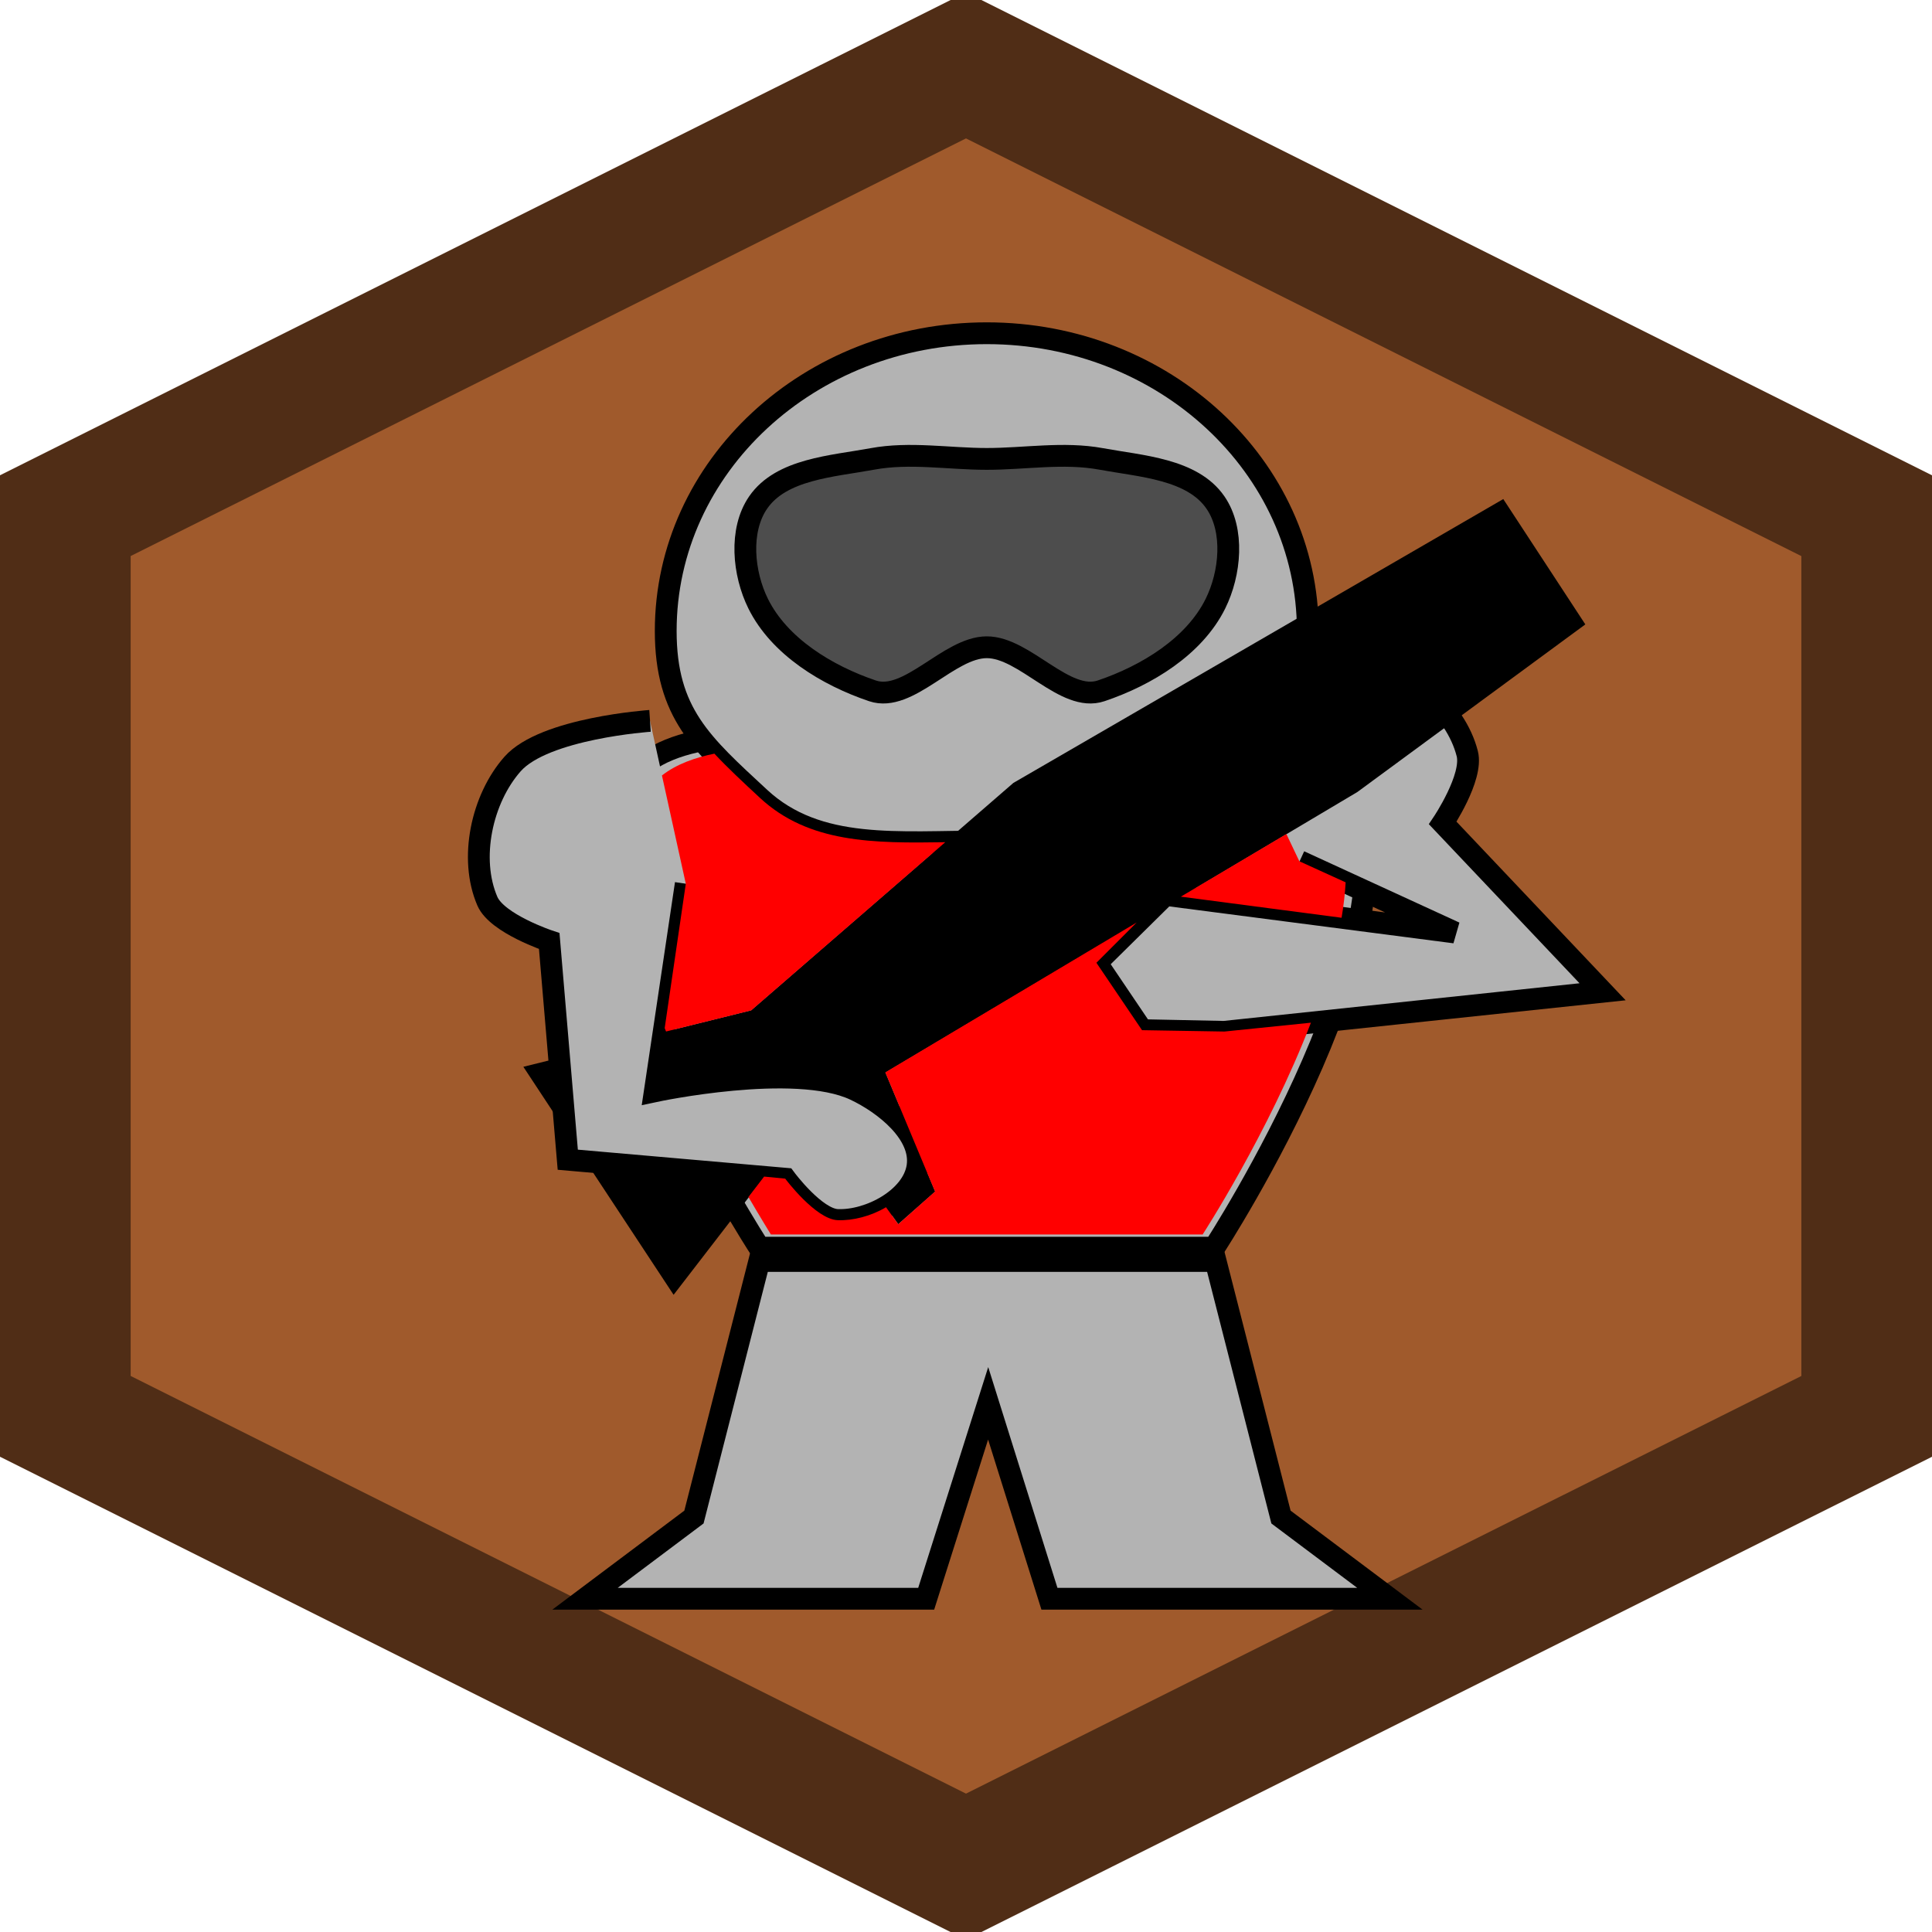 <?xml version="1.0" encoding="UTF-8" standalone="no"?>
<!-- Created with Inkscape (http://www.inkscape.org/) -->

<svg
   xmlns:dc="http://purl.org/dc/elements/1.1/"
   xmlns:cc="http://creativecommons.org/ns#"
   xmlns:rdf="http://www.w3.org/1999/02/22-rdf-syntax-ns#"
   xmlns:svg="http://www.w3.org/2000/svg"
   xmlns="http://www.w3.org/2000/svg"
   xmlns:sodipodi="http://sodipodi.sourceforge.net/DTD/sodipodi-0.dtd"
   xmlns:inkscape="http://www.inkscape.org/namespaces/inkscape"
   width="64"
   height="64"
   id="svg2"
   version="1.1"
   inkscape:version="0.48.4 r9939"
   sodipodi:docname="logo.svg"
   inkscape:export-filename="/home/jami/Projects/java/valley-of-bones/android/res/drawable-xxhdpi/ic_launcher.png"
   inkscape:export-xdpi="202.5"
   inkscape:export-ydpi="202.5">
  <defs
     id="defs4" />
  <sodipodi:namedview
     id="base"
     pagecolor="#000000"
     bordercolor="#666666"
     borderopacity="1.0"
     inkscape:pageopacity="0"
     inkscape:pageshadow="2"
     inkscape:zoom="3.4082031"
     inkscape:cx="-12.933394"
     inkscape:cy="27.482674"
     inkscape:document-units="px"
     inkscape:current-layer="layer2"
     showgrid="false"
     inkscape:window-width="1920"
     inkscape:window-height="1024"
     inkscape:window-x="0"
     inkscape:window-y="27"
     inkscape:window-maximized="1" />
  <g
     inkscape:label="guide"
     inkscape:groupmode="layer"
     id="layer1"
     transform="translate(0,-988.362)"
     style="display:inline">
    <path
       style="color:#000000;fill:none;stroke:#000000;stroke-width:0.1;stroke-miterlimit:4;stroke-dasharray:none;marker:none;visibility:visible;display:inline;overflow:visible;enable-background:accumulate"
       d="m 0,938.362 32,-16 32,16 0,32 -32,16 -32,-16 z"
       id="rect3750"
       inkscape:connector-curvature="0"
       sodipodi:nodetypes="ccccccc" />
  </g>
  <g
     transform="translate(0,-988.362)"
     id="g3757"
     inkscape:groupmode="layer"
     inkscape:label="marine"
     style="display:inline" />
  <g
     inkscape:groupmode="layer"
     id="layer2"
     inkscape:label="overlay">
    <g
       transform="translate(-192.789,-946.53)"
       style="display:inline"
       id="g3103">
      <path
         sodipodi:nodetypes="ccccccc"
         inkscape:connector-curvature="0"
         id="rect3750-8"
         d="m 0,1004.362 32,-16 32,16 0,32 -32,16 -32,-16 z"
         style="color:#000000;fill:#a05a2c;fill-opacity:1;fill-rule:nonzero;stroke:none;stroke-width:1;marker:none;visibility:visible;display:inline;overflow:visible;enable-background:accumulate" />
      <path
         sodipodi:nodetypes="ccccccc"
         inkscape:connector-curvature="0"
         id="rect3750-0"
         d="M 2.164,1005.444 32,990.527 l 29.836,14.918 0,19.836 L 32,1040.198 2.164,1025.28 z"
         style="color:#000000;fill:none;stroke:#502d16;stroke-width:4.329;stroke-miterlimit:4;stroke-dasharray:none;marker:none;visibility:visible;display:inline;overflow:visible;enable-background:accumulate" />
    </g>
    <g
       style="display:inline"
       id="g4302"
       inkscape:export-filename="/home/jami/Projects/java/valley-of-bones/art/exported/dirt-depth.png"
       inkscape:export-xdpi="90"
       inkscape:export-ydpi="90"
       transform="translate(-192.789,-1010.53)">
      <path
         inkscape:export-ydpi="90"
         inkscape:export-xdpi="90"
         inkscape:export-filename="/home/jami/Projects/java/valley-of-bones/art/exported/dirt-depth.png"
         sodipodi:nodetypes="ccccc"
         inkscape:connector-curvature="0"
         id="rect3750-80-3"
         d="m 0,1090.362 0,32 32,16 0,-32 z"
         style="color:#000000;fill:#502d16;fill-opacity:1;fill-rule:nonzero;stroke:none;stroke-width:1;marker:none;visibility:visible;display:inline;overflow:visible;enable-background:accumulate" />
      <path
         inkscape:export-ydpi="90"
         inkscape:export-xdpi="90"
         inkscape:export-filename="/home/jami/Projects/java/valley-of-bones/art/exported/dirt-depth.png"
         sodipodi:nodetypes="ccccc"
         inkscape:connector-curvature="0"
         id="rect3750-80-3-7"
         d="m 64,1090.362 0,32 -32,16 0,-32 z"
         style="color:#000000;fill:#6e372a;fill-opacity:1;fill-rule:nonzero;stroke:none;stroke-width:1;marker:none;visibility:visible;display:inline;overflow:visible;enable-background:accumulate" />
      <path
         inkscape:export-ydpi="90"
         inkscape:export-xdpi="90"
         inkscape:export-filename="/home/jami/Projects/java/valley-of-bones/art/exported/dirt-depth.png"
         sodipodi:nodetypes="ccccc"
         inkscape:connector-curvature="0"
         id="rect3750-80-3-5"
         d="m 0,1090.362 0,32 32,16 0,-32 z"
         style="color:#000000;fill:#502d16;fill-opacity:1;fill-rule:nonzero;stroke:none;stroke-width:1;marker:none;visibility:visible;display:inline;overflow:visible;enable-background:accumulate" />
      <path
         inkscape:export-ydpi="90"
         inkscape:export-xdpi="90"
         inkscape:export-filename="/home/jami/Projects/java/valley-of-bones/art/exported/dirt-depth.png"
         sodipodi:nodetypes="ccccc"
         inkscape:connector-curvature="0"
         id="rect3750-80-3-7-2"
         d="m 64,1090.362 0,32 -32,16 0,-32 z"
         style="color:#000000;fill:#784421;fill-opacity:1;fill-rule:nonzero;stroke:none;stroke-width:1;marker:none;visibility:visible;display:inline;overflow:visible;enable-background:accumulate" />
    </g>
    <path
       style="color:#000000;fill:#b3b3b3;fill-opacity:1;fill-rule:nonzero;stroke:#000000;stroke-width:0.722;marker:none;visibility:visible;display:inline;overflow:visible;enable-background:accumulate"
       d="m -171.966,59.25 c 1.256,-1.891 5.211,-1.444 5.211,-1.444 l 6.655,0 6.655,0 c 0,0 3.955,-0.447 5.211,1.444 2.902,4.369 -4.331,15.469 -4.331,15.469 l -15.069,0 c 0,0 -7.233,-11.099 -4.331,-15.469 z"
       id="rect3760"
       inkscape:connector-curvature="0"
       sodipodi:nodetypes="scccsccs" />
    <path
       style="color:#000000;fill:#b3b3b3;fill-opacity:1;fill-rule:nonzero;stroke:#000000;stroke-width:0.722;marker:none;visibility:visible;display:inline;overflow:visible;enable-background:accumulate"
       d="m -149.466,54.288 c 0,2.723 -1.19,3.745 -3.115,5.529 -1.925,1.785 -4.583,1.445 -7.52,1.445 -2.937,0 -5.595,0.34 -7.52,-1.445 -1.924,-1.784 -3.115,-2.806 -3.115,-5.529 0,-5.446 4.761,-9.861 10.635,-9.861 5.873,0 10.635,4.415 10.635,9.861 z"
       id="path2990"
       inkscape:connector-curvature="0"
       sodipodi:nodetypes="sssssss" />
    <path
       style="color:#000000;fill:#4d4d4d;fill-opacity:1;fill-rule:nonzero;stroke:#000000;stroke-width:0.722;marker:none;visibility:visible;display:inline;overflow:visible;enable-background:accumulate"
       d="m -167.673,50.034 c 0.766,-1.112 2.458,-1.199 3.787,-1.444 1.241,-0.229 2.524,0 3.787,0 1.262,0 2.545,-0.229 3.787,0 1.328,0.245 3.02,0.331 3.787,1.444 0.634,0.92 0.496,2.35 0,3.351 -0.704,1.423 -2.283,2.38 -3.787,2.888 -1.196,0.404 -2.524,-1.444 -3.787,-1.444 -1.262,0 -2.591,1.848 -3.787,1.444 -1.504,-0.508 -3.082,-1.465 -3.787,-2.888 -0.496,-1.001 -0.634,-2.432 0,-3.351 z"
       id="rect3847"
       inkscape:connector-curvature="0"
       sodipodi:nodetypes="sssssssssss" />
    <path
       style="color:#000000;fill:#b3b3b3;fill-opacity:1;fill-rule:nonzero;stroke:#000000;stroke-width:0.722;marker:none;visibility:visible;display:inline;overflow:visible;enable-background:accumulate"
       d="m -167.635,75.161 -2.166,8.482 -3.609,2.707 11.302,0 2.053,-6.474 2.03,6.474 11.279,0 -3.609,-2.707 -2.166,-8.482 -6.7,0 -1.692,0 z"
       id="rect3768"
       inkscape:connector-curvature="0"
       sodipodi:nodetypes="cccccccccccc" />
    <path
       style="fill:#b3b3b3;stroke:#000000;stroke-width:0.722px;stroke-linecap:butt;stroke-linejoin:miter;stroke-opacity:1;display:inline"
       d="m -152.102,56.925 c 0,0 2.914,-1.954 4.477,-1.657 1.513,0.288 3.06,1.592 3.441,3.085 0.201,0.787 -0.813,2.297 -0.813,2.297 l 5.296,5.592 -12.537,1.327 -2.718,-0.056 -1.506,-2.23 2.279,-2.25 9.588,1.245 -5.142,-2.362"
       id="path3776-5"
       inkscape:connector-curvature="0"
       sodipodi:nodetypes="csscccccccc"
       inkscape:transform-center-x="-0.96849831"
       inkscape:transform-center-y="6.4807448" />
    <path
       style="color:#000000;fill:#000000;fill-opacity:1;fill-rule:nonzero;stroke:none;stroke-width:1;marker:none;visibility:visible;display:inline;overflow:visible;enable-background:accumulate"
       d="m -175.452,68.727 7.545,-1.871 8.686,-7.532 8.115,-4.702 8.115,-4.702 2.718,4.152 -7.551,5.552 -15.633,9.294 1.647,3.942 -1.224,1.081 -2.722,-3.784 -4.72,6.123 z"
       id="rect3844"
       inkscape:connector-curvature="0"
       sodipodi:nodetypes="ccccccccccccc" />
    <path
       style="fill:#b3b3b3;stroke:#000000;stroke-width:0.722px;stroke-linecap:butt;stroke-linejoin:miter;stroke-opacity:1;display:inline"
       d="m -171.255,57.268 c 0,0 -3.5,0.237 -4.554,1.429 -1.02,1.154 -1.446,3.131 -0.834,4.545 0.323,0.745 2.049,1.319 2.049,1.319 l 0.614,7.244 7.211,0.63 c 0,0 0.991,1.337 1.723,1.367 1.062,0.043 2.494,-0.722 2.651,-1.773 0.161,-1.082 -1.086,-2.076 -2.076,-2.542 -1.999,-0.939 -6.625,0.05 -6.625,0.05 l 1.025,-6.874"
       id="path3776"
       inkscape:connector-curvature="0"
       sodipodi:nodetypes="csscccssscc"
       inkscape:transform-center-x="-3.6693079"
       inkscape:transform-center-y="4.5369924" />
    <path
       inkscape:connector-curvature="0"
       style="color:#000000;fill:#ff0000;fill-opacity:1;fill-rule:nonzero;stroke:none;stroke-width:1;marker:none;visibility:visible;display:inline;overflow:visible;enable-background:accumulate"
       d="m -169.124,58.355 c -0.632,0.127 -1.258,0.346 -1.737,0.722 l 0.79,3.587 -0.699,4.782 c 0.015,0.038 0.03,0.075 0.045,0.113 l 2.82,-0.699 6.429,-5.572 c -2.38,0.038 -4.52,0.032 -6.136,-1.466 -0.573,-0.531 -1.081,-1.006 -1.511,-1.466 z m 18.949,2.662 -3.497,2.075 5.324,0.699 c 0.07,-0.401 0.114,-0.793 0.135,-1.173 l -1.534,-0.699 -0.429,-0.902 z m -4.963,2.933 -8.324,4.963 1.647,3.948 -1.218,1.083 -0.406,-0.564 c -0.494,0.294 -1.094,0.449 -1.602,0.429 -0.733,-0.03 -1.737,-1.376 -1.737,-1.376 l -0.699,-0.068 -0.519,0.677 c 0.417,0.713 0.744,1.241 0.744,1.241 l 14.302,0 c 0,0 2.179,-3.354 3.587,-7.016 l -2.865,0.293 -2.73,-0.045 -1.511,-2.233 1.331,-1.331 z"
       id="rect3760-5" />
    <g
       transform="translate(0,-988.362)"
       style="display:inline"
       id="g3103-4">
      <path
         sodipodi:nodetypes="ccccccc"
         inkscape:connector-curvature="0"
         id="rect3750-8-1"
         d="m 0,1004.362 32,-16 32,16 0,32 -32,16 -32,-16 z"
         style="color:#000000;fill:#a05a2c;fill-opacity:1;fill-rule:nonzero;stroke:none;stroke-width:1;marker:none;visibility:visible;display:inline;overflow:visible;enable-background:accumulate" />
      <path
         sodipodi:nodetypes="ccccccc"
         inkscape:connector-curvature="0"
         id="rect3750-0-5"
         d="M 2.164,1005.444 32,990.527 l 29.836,14.918 0,29.836 L 32,1050.198 2.164,1035.28 z"
         style="color:#000000;fill:none;stroke:#502d16;stroke-width:4.329;stroke-miterlimit:4;stroke-dasharray:none;marker:none;visibility:visible;display:inline;overflow:visible;enable-background:accumulate" />
    </g>
    <g
       id="g3134"
       transform="translate(0,0.444)">
      <path
         sodipodi:nodetypes="scccsccs"
         inkscape:connector-curvature="0"
         id="rect3760-2"
         d="m 20.823,25.418 c 1.256,-1.891 5.211,-1.444 5.211,-1.444 l 6.655,0 6.655,0 c 0,0 3.955,-0.447 5.211,1.444 2.902,4.369 -4.331,15.469 -4.331,15.469 l -15.069,0 c 0,0 -7.233,-11.099 -4.331,-15.469 z"
         style="color:#000000;fill:#b3b3b3;fill-opacity:1;fill-rule:nonzero;stroke:#000000;stroke-width:0.722;marker:none;visibility:visible;display:inline;overflow:visible;enable-background:accumulate" />
      <path
         sodipodi:nodetypes="sssssss"
         inkscape:connector-curvature="0"
         id="path2990-5"
         d="m 43.323,20.456 c 0,2.723 -1.19,3.745 -3.115,5.529 -1.924,1.785 -4.583,1.445 -7.52,1.445 -2.937,0 -5.595,0.34 -7.52,-1.445 -1.924,-1.784 -3.115,-2.806 -3.115,-5.529 0,-5.446 4.761,-9.861 10.635,-9.861 5.873,0 10.635,4.415 10.635,9.861 z"
         style="color:#000000;fill:#b3b3b3;fill-opacity:1;fill-rule:nonzero;stroke:#000000;stroke-width:0.722;marker:none;visibility:visible;display:inline;overflow:visible;enable-background:accumulate" />
      <path
         sodipodi:nodetypes="sssssssssss"
         inkscape:connector-curvature="0"
         id="rect3847-2"
         d="m 25.115,16.202 c 0.766,-1.112 2.458,-1.199 3.787,-1.444 1.241,-0.229 2.524,0 3.787,0 1.262,0 2.545,-0.229 3.787,0 1.328,0.245 3.02,0.331 3.787,1.444 0.634,0.92 0.496,2.35 0,3.351 -0.704,1.423 -2.283,2.38 -3.787,2.888 -1.196,0.404 -2.524,-1.444 -3.787,-1.444 -1.262,0 -2.591,1.848 -3.787,1.444 -1.504,-0.508 -3.082,-1.465 -3.787,-2.888 -0.496,-1.001 -0.634,-2.432 0,-3.351 z"
         style="color:#000000;fill:#4d4d4d;fill-opacity:1;fill-rule:nonzero;stroke:#000000;stroke-width:0.722;marker:none;visibility:visible;display:inline;overflow:visible;enable-background:accumulate" />
      <path
         sodipodi:nodetypes="cccccccccccc"
         inkscape:connector-curvature="0"
         id="rect3768-7"
         d="m 25.154,41.328 -2.166,8.482 -3.609,2.707 11.302,0 2.053,-6.474 2.03,6.474 11.279,0 -3.609,-2.707 -2.166,-8.482 -6.7,0 -1.692,0 z"
         style="color:#000000;fill:#b3b3b3;fill-opacity:1;fill-rule:nonzero;stroke:#000000;stroke-width:0.722;marker:none;visibility:visible;display:inline;overflow:visible;enable-background:accumulate" />
      <path
         inkscape:transform-center-y="6.4807448"
         inkscape:transform-center-x="-0.96849831"
         sodipodi:nodetypes="csscccccccc"
         inkscape:connector-curvature="0"
         id="path3776-5-6"
         d="m 40.687,23.093 c 0,0 2.914,-1.954 4.477,-1.657 1.513,0.288 3.06,1.592 3.441,3.085 0.201,0.787 -0.813,2.297 -0.813,2.297 l 5.296,5.592 -12.537,1.327 -2.718,-0.056 -1.506,-2.23 2.279,-2.25 9.588,1.245 -5.142,-2.362"
         style="fill:#b3b3b3;stroke:#000000;stroke-width:0.722px;stroke-linecap:butt;stroke-linejoin:miter;stroke-opacity:1;display:inline" />
      <path
         sodipodi:nodetypes="ccccccccccccc"
         inkscape:connector-curvature="0"
         id="rect3844-1"
         d="m 17.337,34.895 7.545,-1.871 8.686,-7.532 8.115,-4.702 8.115,-4.702 2.718,4.152 -7.551,5.552 -15.633,9.294 1.648,3.942 -1.224,1.081 -2.722,-3.784 -4.72,6.123 z"
         style="color:#000000;fill:#000000;fill-opacity:1;fill-rule:nonzero;stroke:none;stroke-width:1;marker:none;visibility:visible;display:inline;overflow:visible;enable-background:accumulate" />
      <path
         inkscape:transform-center-y="4.5369924"
         inkscape:transform-center-x="-3.6693079"
         sodipodi:nodetypes="csscccssscc"
         inkscape:connector-curvature="0"
         id="path3776-51"
         d="m 21.533,23.436 c 0,0 -3.5,0.237 -4.554,1.429 -1.02,1.154 -1.446,3.131 -0.834,4.545 0.323,0.745 2.049,1.319 2.049,1.319 l 0.614,7.244 7.211,0.63 c 0,0 0.991,1.337 1.723,1.367 1.062,0.043 2.494,-0.722 2.651,-1.773 0.161,-1.082 -1.086,-2.076 -2.076,-2.542 -1.999,-0.939 -6.625,0.05 -6.625,0.05 l 1.025,-6.874"
         style="fill:#b3b3b3;stroke:#000000;stroke-width:0.722px;stroke-linecap:butt;stroke-linejoin:miter;stroke-opacity:1;display:inline" />
      <path
         id="rect3760-5-9"
         d="m 23.665,24.522 c -0.632,0.127 -1.258,0.346 -1.737,0.722 l 0.79,3.587 -0.699,4.782 c 0.015,0.038 0.03,0.075 0.045,0.113 l 2.82,-0.699 6.429,-5.572 c -2.38,0.038 -4.52,0.032 -6.136,-1.466 -0.573,-0.531 -1.081,-1.006 -1.511,-1.466 z m 18.949,2.662 -3.497,2.075 5.324,0.699 c 0.069,-0.401 0.114,-0.793 0.135,-1.173 l -1.534,-0.699 -0.429,-0.902 z m -4.963,2.933 -8.324,4.963 1.647,3.948 -1.218,1.083 -0.406,-0.564 c -0.494,0.294 -1.094,0.449 -1.602,0.429 -0.733,-0.03 -1.737,-1.376 -1.737,-1.376 l -0.699,-0.068 -0.519,0.677 c 0.417,0.713 0.744,1.241 0.744,1.241 l 14.302,0 c 0,0 2.179,-3.354 3.587,-7.016 l -2.865,0.293 -2.73,-0.045 -1.511,-2.233 1.331,-1.331 z"
         style="color:#000000;fill:#ff0000;fill-opacity:1;fill-rule:nonzero;stroke:none;stroke-width:1;marker:none;visibility:visible;display:inline;overflow:visible;enable-background:accumulate"
         inkscape:connector-curvature="0" />
    </g>
  </g>
</svg>
